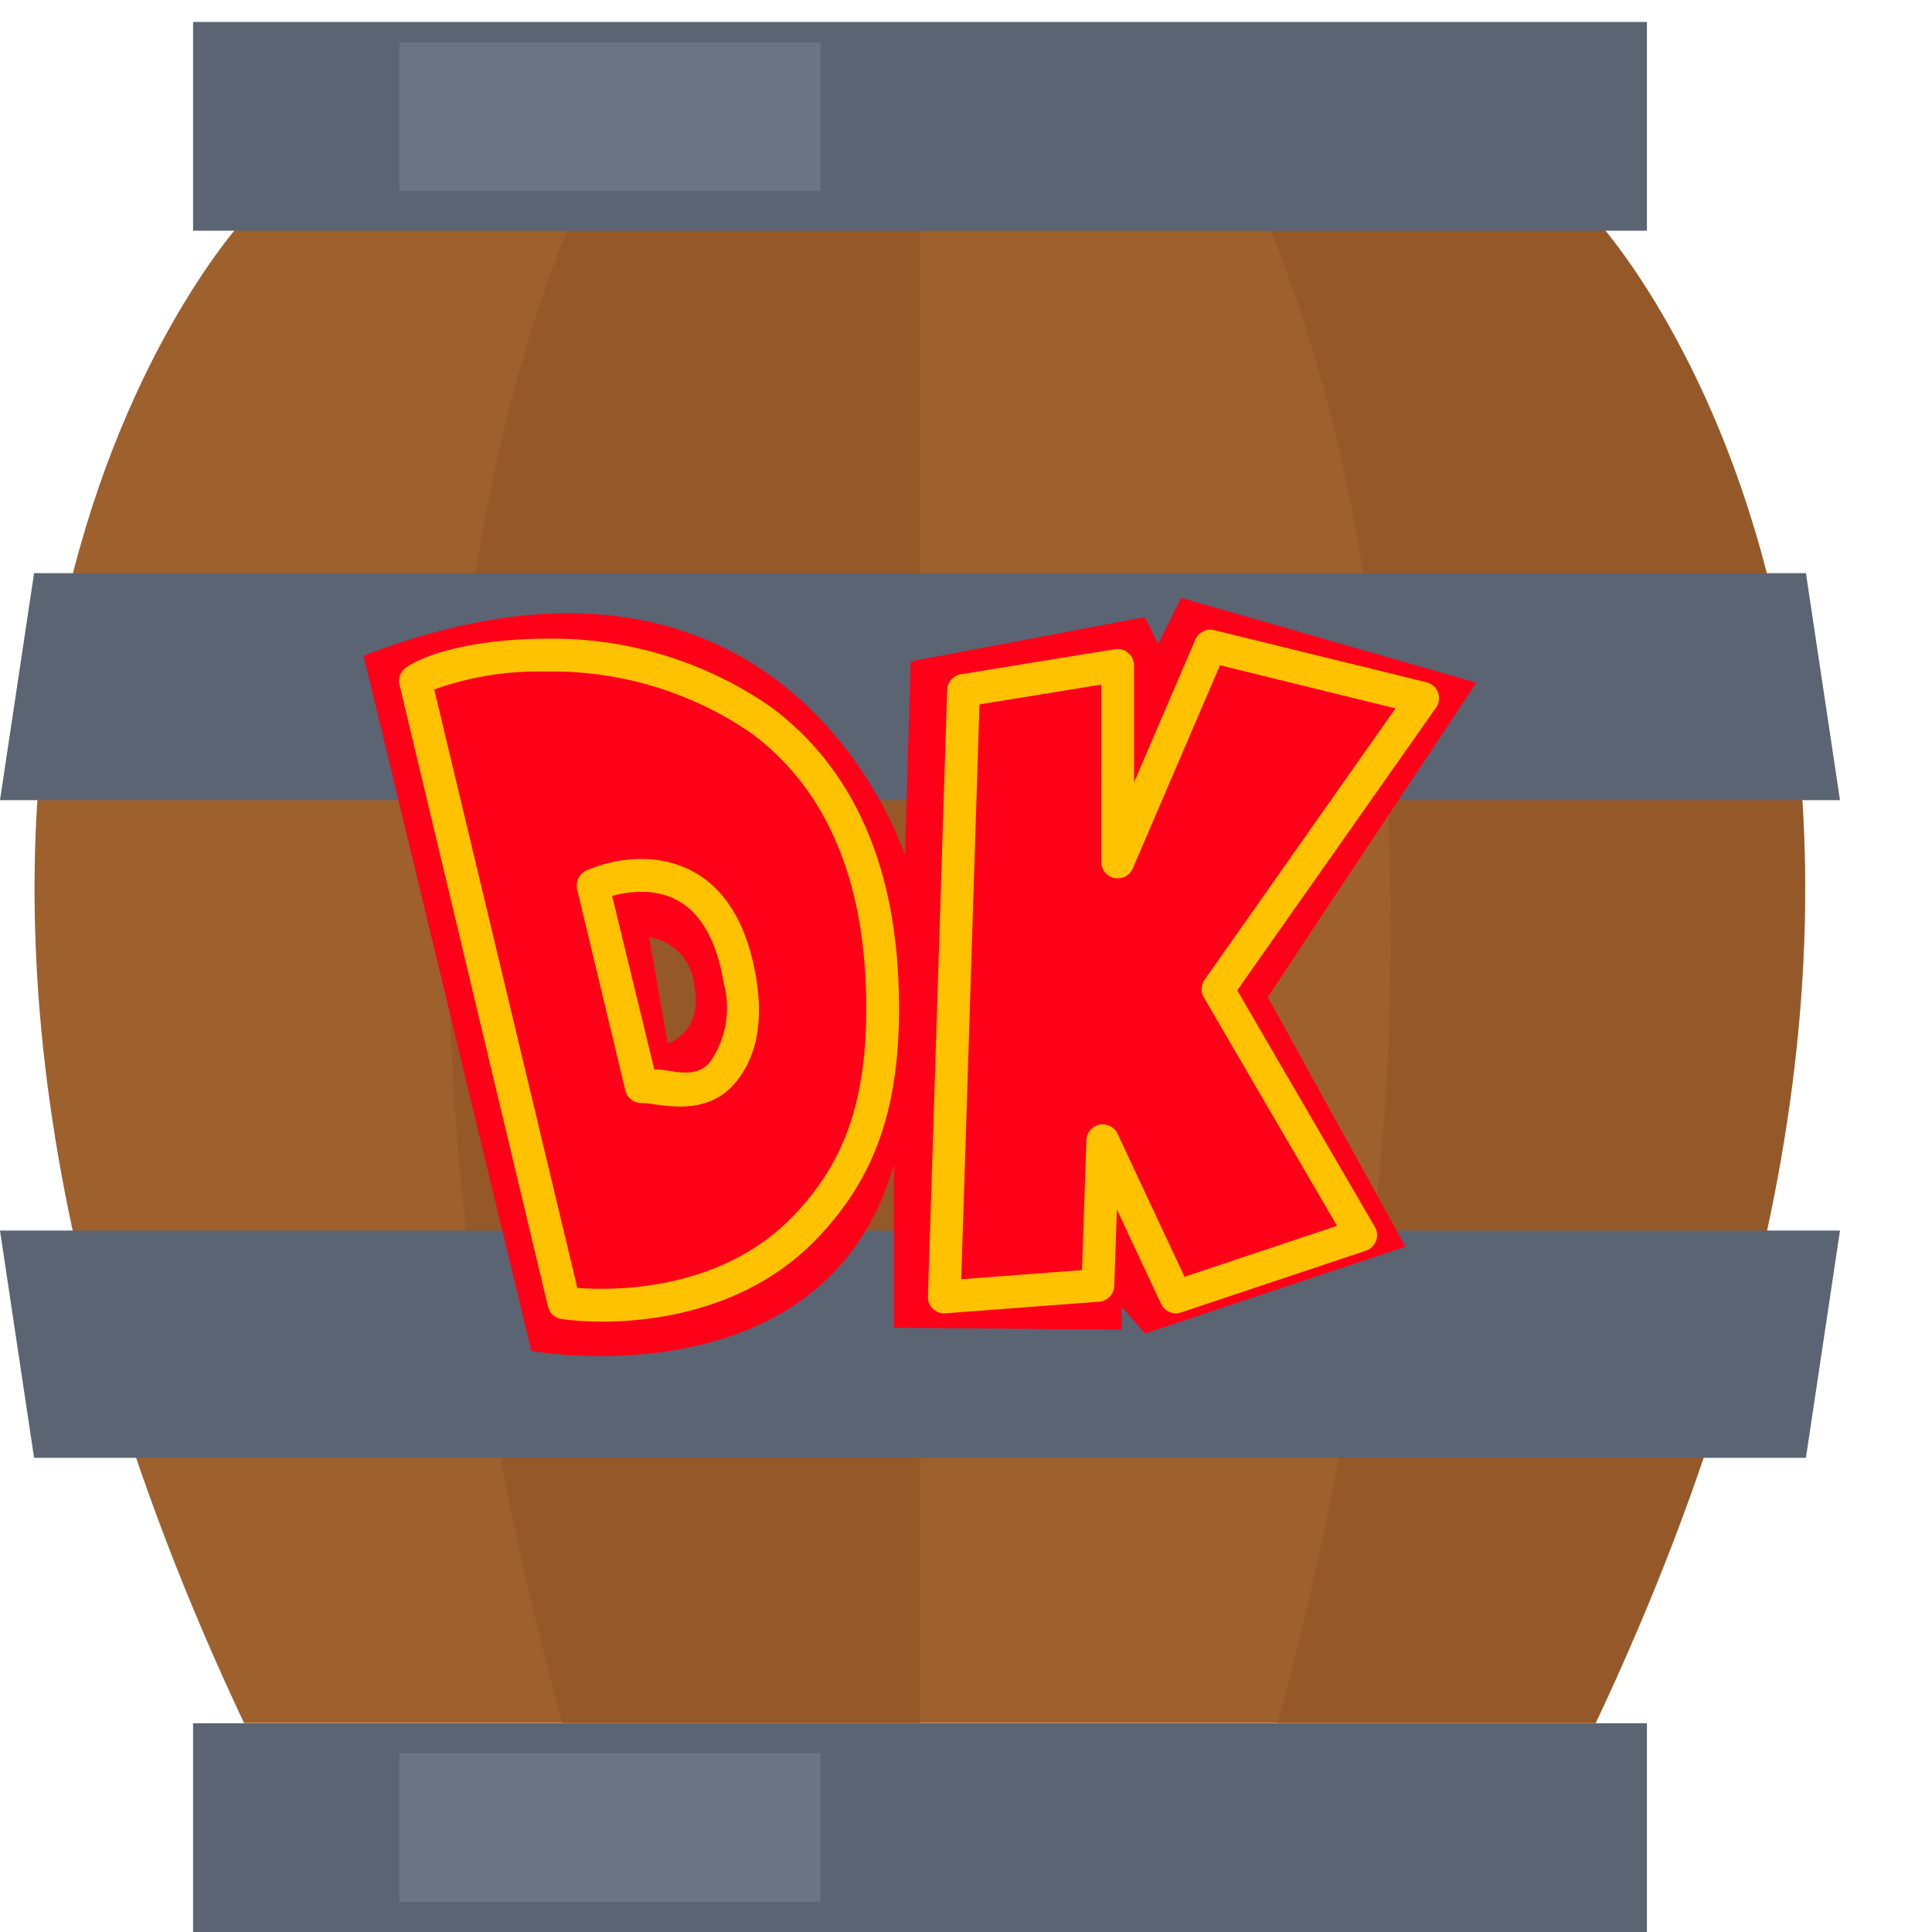 <svg id="Layer_1" data-name="Layer 1" xmlns="http://www.w3.org/2000/svg" viewBox="0 0 105 105"><title>icon_filled</title><path d="M86.722,11.913,49.994,10.37,13.263,11.913s-25.617,27.408,0,81.729H86.722c25.617-54.321,0-81.729,0-81.729" fill="#9e602d"/><path d="M31.791,10.38s-16.667,31.728,0,87.594H50.001V8.835L31.791,10.38" fill="#8c5125" opacity="0.5" style="isolation:isolate"/><g opacity="0.5"><path d="M86.722,11.913l-18.195-.763c2.167,5.345,14.224,33.641.896,82.502H86.722c25.617-54.321,0-81.729,0-81.729" fill="#8c5125"/></g><path d="M10.493,93.655H89.507V105H10.493Z" fill="#5b6472"/><path d="M10.493,1.194H89.507V12.539H10.493Z" fill="#5b6472"/><path d="M100,43.488H0L1.852,31.149H98.148Z" fill="#5b6472"/><path d="M0,66.877H100L98.148,79.229H1.852Z" fill="#5b6472"/><path d="M80.24,37.102l-16.047-4.611-1.25,2.515-.722-1.469-12.728,2.411L49.184,46.497S42.923,26.726,19.758,35.634l9.119,37.786s16.039,2.933,19.708-10.171v8.911l12.369.102V71.007l1.27,1.469L76.383,67.755,68.901,54.188,80.233,37.102M36.286,56.705l-1.011-5.765a2.886,2.886,0,0,1,2.463,2.656c.48,2.552-1.452,3.109-1.452,3.109" fill="#ff0019"/><path d="M32.702,71.822a14.97,14.97,0,0,1-2.189-.137.885.885,0,0,1-.732-.676L21.71,37.206a.889.889,0,0,1,.365-.933c1.356-.933,4.407-1.561,7.595-1.561a20.805,20.805,0,0,1,12.272,3.741c4.339,3.256,6.659,8.346,6.896,15.126.228,6.495-1.28,10.467-4.478,13.776C40.601,71.247,35.443,71.829,32.702,71.829M31.377,69.996c.328.026.781.046,1.326.046,2.457,0,7.074-.506,10.376-3.924,2.85-2.952,4.187-6.482,3.978-12.476-.219-6.217-2.298-10.848-6.185-13.767a19.059,19.059,0,0,0-11.204-3.376,16.874,16.874,0,0,0-6.069.97l7.776,32.519" fill="#ffc200"/><path d="M63.907,71.377a.897.897,0,0,1-.807-.513l-2.402-5.132-.141,4.156a.894.894,0,0,1-.824.857l-8.346.63a.887.887,0,0,1-.956-.915L51.475,37.497a.89.89,0,0,1,.746-.852l8.378-1.363a.892.892,0,0,1,1.035.88v6.35l3.324-7.748a.894.894,0,0,1,1.032-.517l11.541,2.832a.896.896,0,0,1,.622.552.88.88,0,0,1-.106.824L67.242,53.821l7.495,12.887a.891.891,0,0,1-.504,1.265L64.188,71.329a.926.926,0,0,1-.281.048M53.232,38.284l-.991,31.238,6.561-.496.239-7.063a.89.89,0,0,1,1.696-.346l3.639,7.772,8.287-2.767-7.252-12.439a.892.892,0,0,1,.054-.935L75.84,38.497,66.303,36.156l-4.739,11.043A.892.892,0,0,1,59.853,46.847V37.206l-6.62,1.078" fill="#ffc200"/><path d="M34.975,59.951c-.107,0-.165-.004-.165-.004a.897.897,0,0,1-.828-.698l-2.622-10.932a.895.895,0,0,1,.502-1.004,7.566,7.566,0,0,1,2.993-.631c1.932,0,5.309.841,6.239,6.469.402,2.422.013,4.348-1.156,5.722-1.633,1.93-4.211,1.078-4.963,1.078M33.269,48.697l2.293,9.439c.8-.087,2.15.613,3.017-.409a5.131,5.131,0,0,0,.757-4.282c-.546-3.302-2.054-4.978-4.482-4.978a5.757,5.757,0,0,0-1.585.23" fill="#ffc200"/><path d="M21.697,2.309H44.601v8.071H21.697Z" fill="#757f8e" opacity="0.6" style="isolation:isolate"/><path d="M21.697,95.289H44.601v8.071H21.697Z" fill="#757f8e" opacity="0.6" style="isolation:isolate"/></svg>